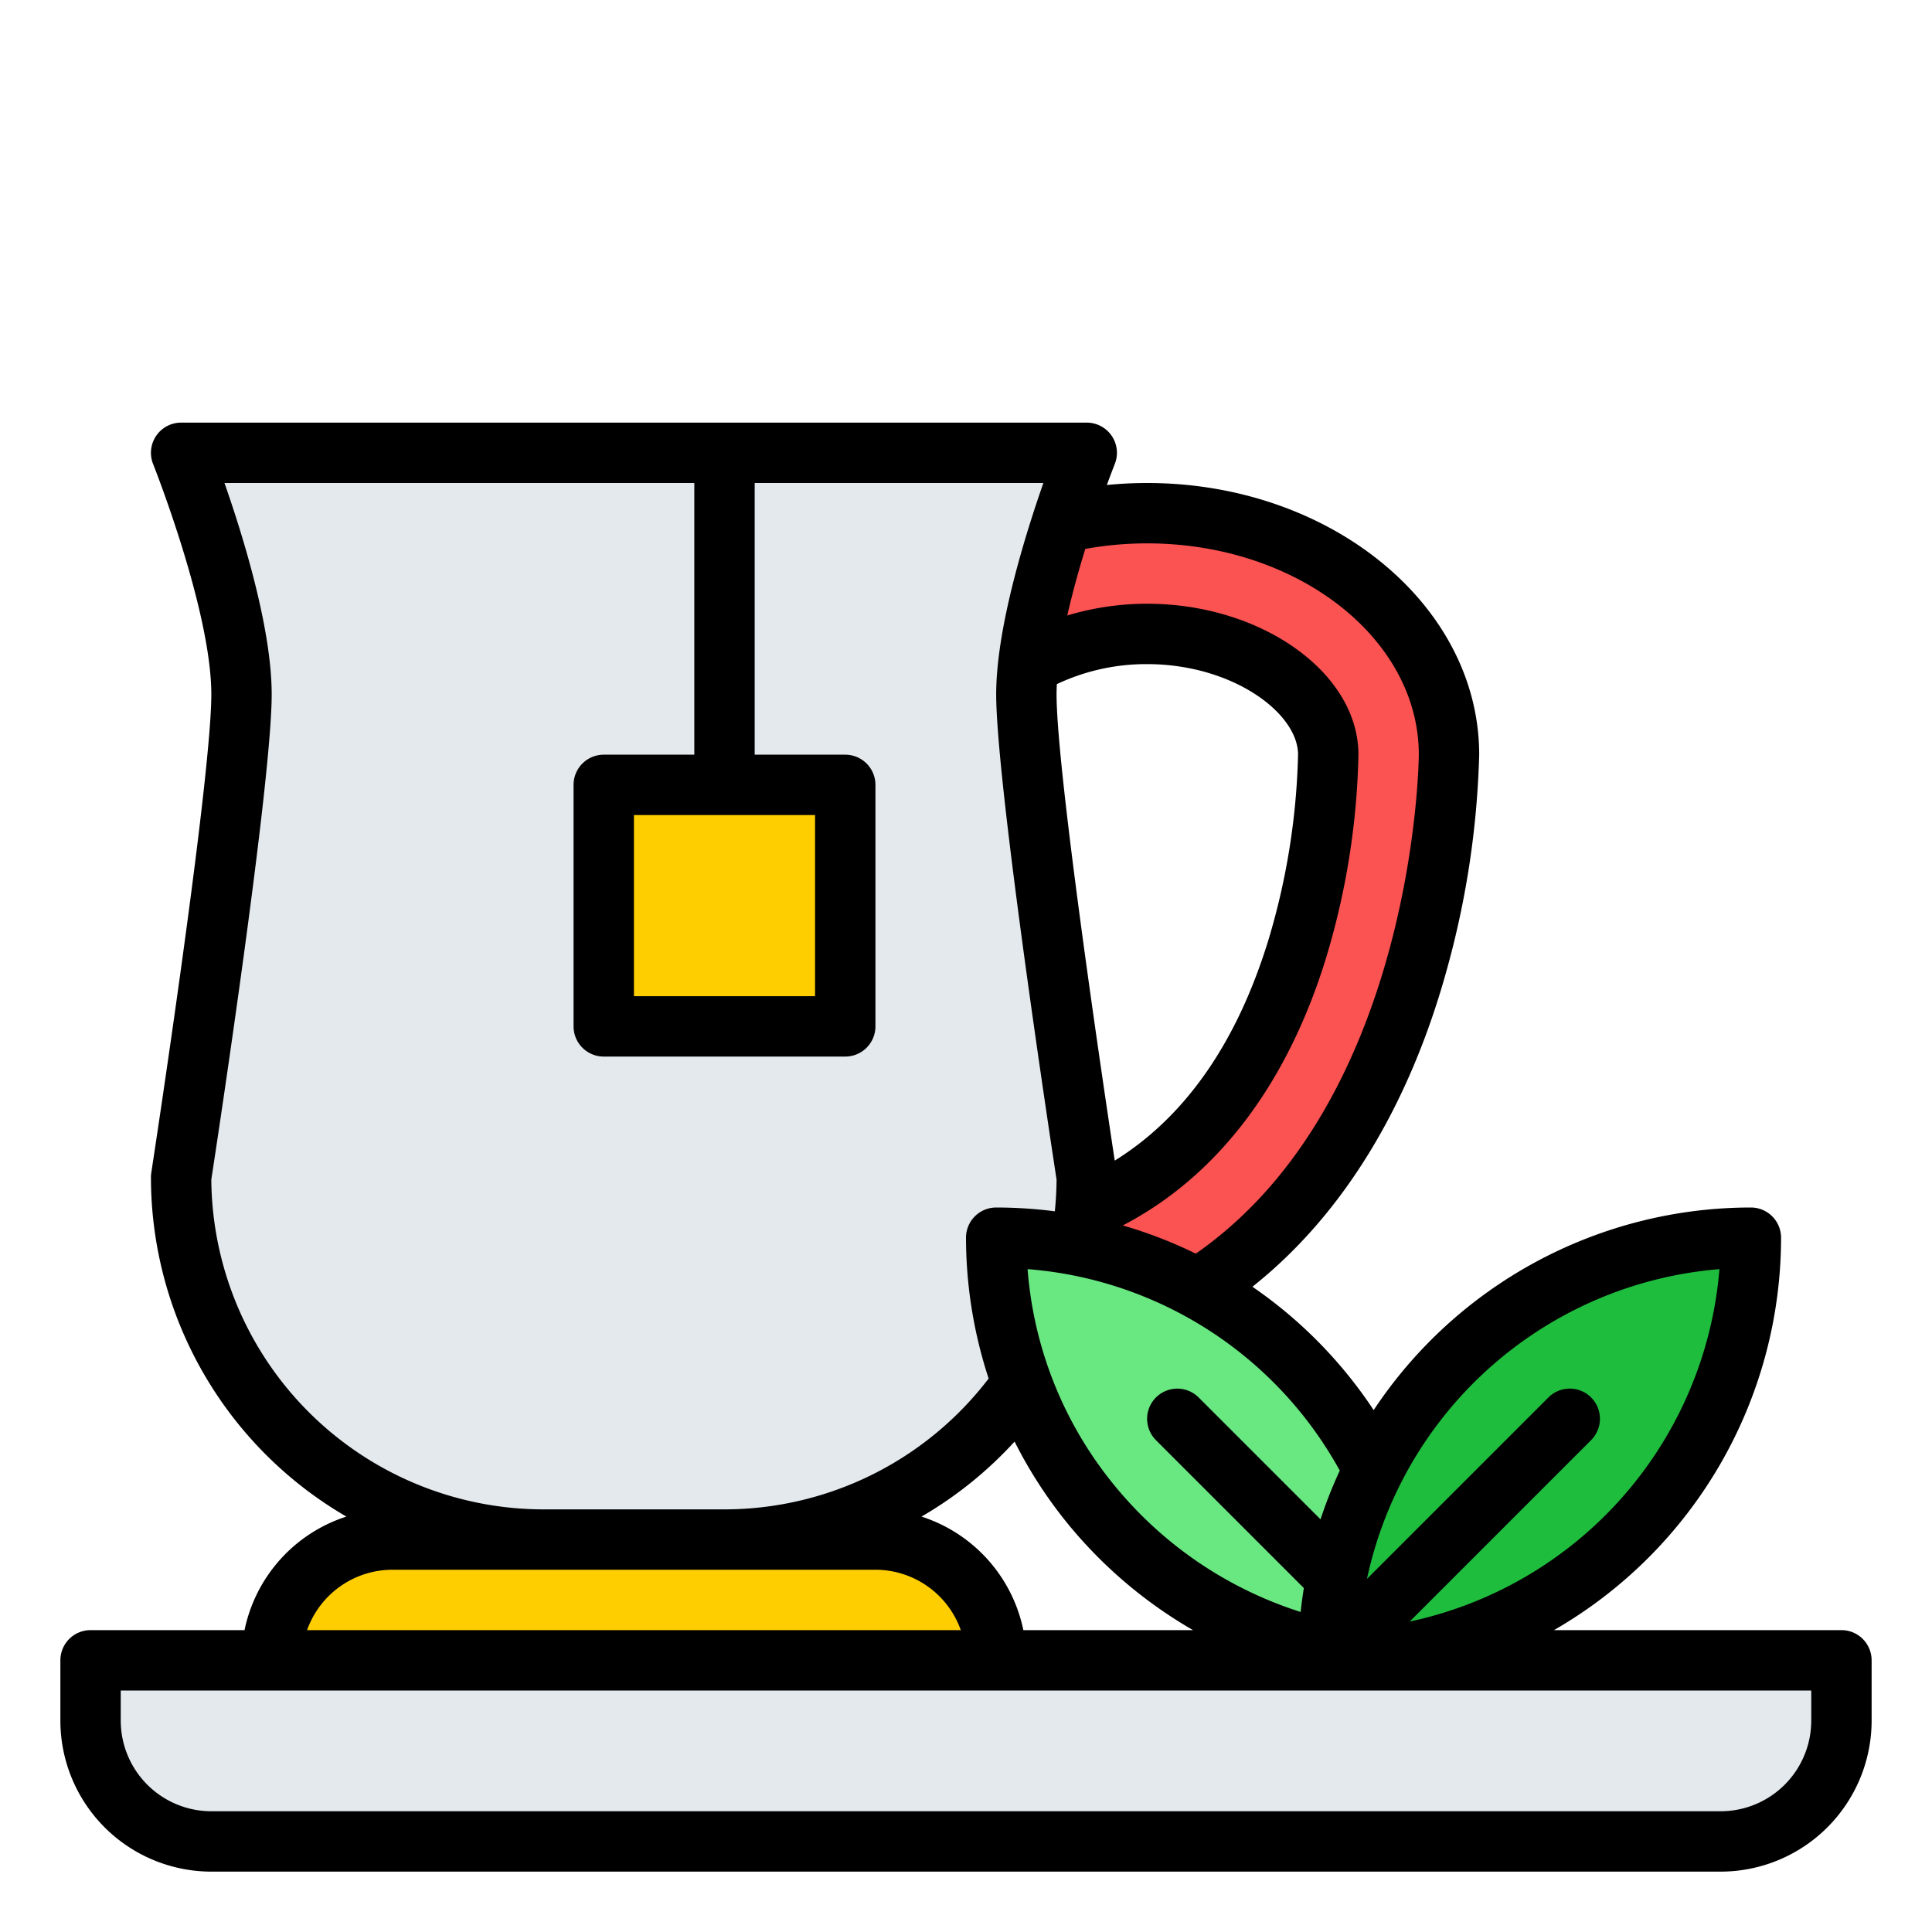 <?xml version="1.0"?>
<svg xmlns="http://www.w3.org/2000/svg" id="Filled" height="512px" viewBox="0 0 512 512" width="512px" class=""><g><path d="m168 376c64 0 96 64 96 64h-192s32-64 96-64z" fill="#d4a811" data-original="#D4A811" class="" style="fill:#FFCE00" data-old_color="#d4a811"/><path d="m304 136c-44.183 0-80 28.654-80 64l24 160c136 0 136-160 136-160 0-35.346-35.817-64-80-64zm-56 192 8-128c0-17.047 22.43-32 48-32s48 14.953 48 32c0 5.227-1.18 128-104 128z" fill="#e6be34" data-original="#E6BE34" class="active-path" style="fill:#FB5252" data-old_color="#e6be34"/><path d="m272 184c0-24 16-64 16-64h-240s16 40 16 64-16 128-16 128a96 96 0 0 0 96 96h48a96 96 0 0 0 96-96s-16-104-16-128z" fill="#f7cc38" data-original="#F7CC38" class="" style="fill:#E3E9ED" data-old_color="#f7cc38"/><path d="m160 208h64v64h-64z" fill="#8f9e46" data-original="#8F9E46" class="" style="fill:#FFCE00" data-old_color="#8f9e46"/><path d="m264 328a112 112 0 0 1 112 112 0 0 0 0 1 0 0 112 112 0 0 1 -112-112 0 0 0 0 1 0 0z" fill="#9cb352" transform="matrix(-1 0 0 -1 640 768)" data-original="#9CB352" class="" style="fill:#69E781" data-old_color="#9cb352"/><path d="m464 328a0 0 0 0 1 0 0 112 112 0 0 1 -112 112 0 0 0 0 1 0 0 112 112 0 0 1 112-112z" fill="#b1bd70" data-original="#B1BD70" class="" style="fill:#1FBD3D" data-old_color="#b1bd70"/><path d="m24 440h464a0 0 0 0 1 0 0v16a32 32 0 0 1 -32 32h-400a32 32 0 0 1 -32-32v-16a0 0 0 0 1 0 0z" fill="#596063" data-original="#596063" class="" style="fill:#E3E9ED" data-old_color="#596063"/><path d="m488 432h-76.184a120.075 120.075 0 0 0 60.184-104 8 8 0 0 0 -8-8 119.981 119.981 0 0 0 -99.963 53.69 119.792 119.792 0 0 0 -32.132-32.69c23.812-18.894 41.526-47.725 51.551-84.153a235.642 235.642 0 0 0 8.544-56.847c0-39.7-39.477-72-88-72q-5.367 0-10.674.531c1.244-3.4 2.068-5.473 2.1-5.561a8 8 0 0 0 -7.426-10.97h-240a8 8 0 0 0 -7.428 10.97c.154.386 15.428 38.864 15.428 61.03 0 23.118-15.748 125.75-15.907 126.784a7.982 7.982 0 0 0 -.093 1.216 104.055 104.055 0 0 0 51.788 89.913 40.139 40.139 0 0 0 -26.983 30.087h-40.805a8 8 0 0 0 -8 8v16a40.045 40.045 0 0 0 40 40h400a40.045 40.045 0 0 0 40-40v-16a8 8 0 0 0 -8-8zm-216.8 0a40.137 40.137 0 0 0 -26.988-30.088 104.212 104.212 0 0 0 24.664-19.877 119.178 119.178 0 0 0 13.488 21.015 120.716 120.716 0 0 0 33.8 28.95zm184.47-95.669a104.218 104.218 0 0 1 -82.09 93.4l48.077-48.077a8 8 0 0 0 -11.314-11.314l-48.078 48.078a104.219 104.219 0 0 1 93.405-82.087zm-100.614 53.391a119.244 119.244 0 0 0 -5.1 12.924l-32.3-32.3a8 8 0 0 0 -11.314 11.314l39.192 39.192q-.507 3.143-.85 6.336a104.63 104.63 0 0 1 -49.846-34.149 102.661 102.661 0 0 1 -22.517-56.708 103.648 103.648 0 0 1 82.735 53.391zm-74.979-208.422a55.411 55.411 0 0 1 23.923-5.3c22.527 0 40 12.9 40 24a185.207 185.207 0 0 1 -7.822 48.99c-8.367 27.322-22.057 46.97-40.76 58.583-2.673-17.628-15.418-102.773-15.418-123.573 0-.874.032-1.781.077-2.7zm23.923-37.3c39.7 0 72 25.122 72 55.994 0 .929-.832 91.662-59.1 132.238a119.408 119.408 0 0 0 -19.351-7.481c25.051-13.018 43.631-37.462 53.926-71.076a199.377 199.377 0 0 0 8.525-53.675c0-21.682-25.645-40-56-40a73.384 73.384 0 0 0 -21.156 3.109c1.359-6.014 3.058-12.092 4.766-17.638a91.68 91.68 0 0 1 16.39-1.471zm-248 168.6c1.453-9.482 16-104.979 16-128.6 0-17.452-7.594-41.966-12.507-56h124.507v72h-24a8 8 0 0 0 -8 8v64a8 8 0 0 0 8 8h64a8 8 0 0 0 8-8v-64a8 8 0 0 0 -8-8h-24v-72h76.508c-4.914 14.034-12.508 38.548-12.508 56 0 23.619 14.545 119.116 16 128.6-.019 2.812-.176 5.622-.46 8.412a121.354 121.354 0 0 0 -15.54-1.012 8 8 0 0 0 -8 8 120.048 120.048 0 0 0 6 37.325 88.163 88.163 0 0 1 -70 34.675h-48a88.1 88.1 0 0 1 -88-87.4zm160-96.6v48h-48v-48zm-112 200h128a24.039 24.039 0 0 1 22.624 16h-173.248a24.039 24.039 0 0 1 22.624-16zm376 40a24.028 24.028 0 0 1 -24 24h-400a24.028 24.028 0 0 1 -24-24v-8h448z" data-original="#000000" class="" style="fill:#000000" data-old_color="#000000"/></g> </svg>
